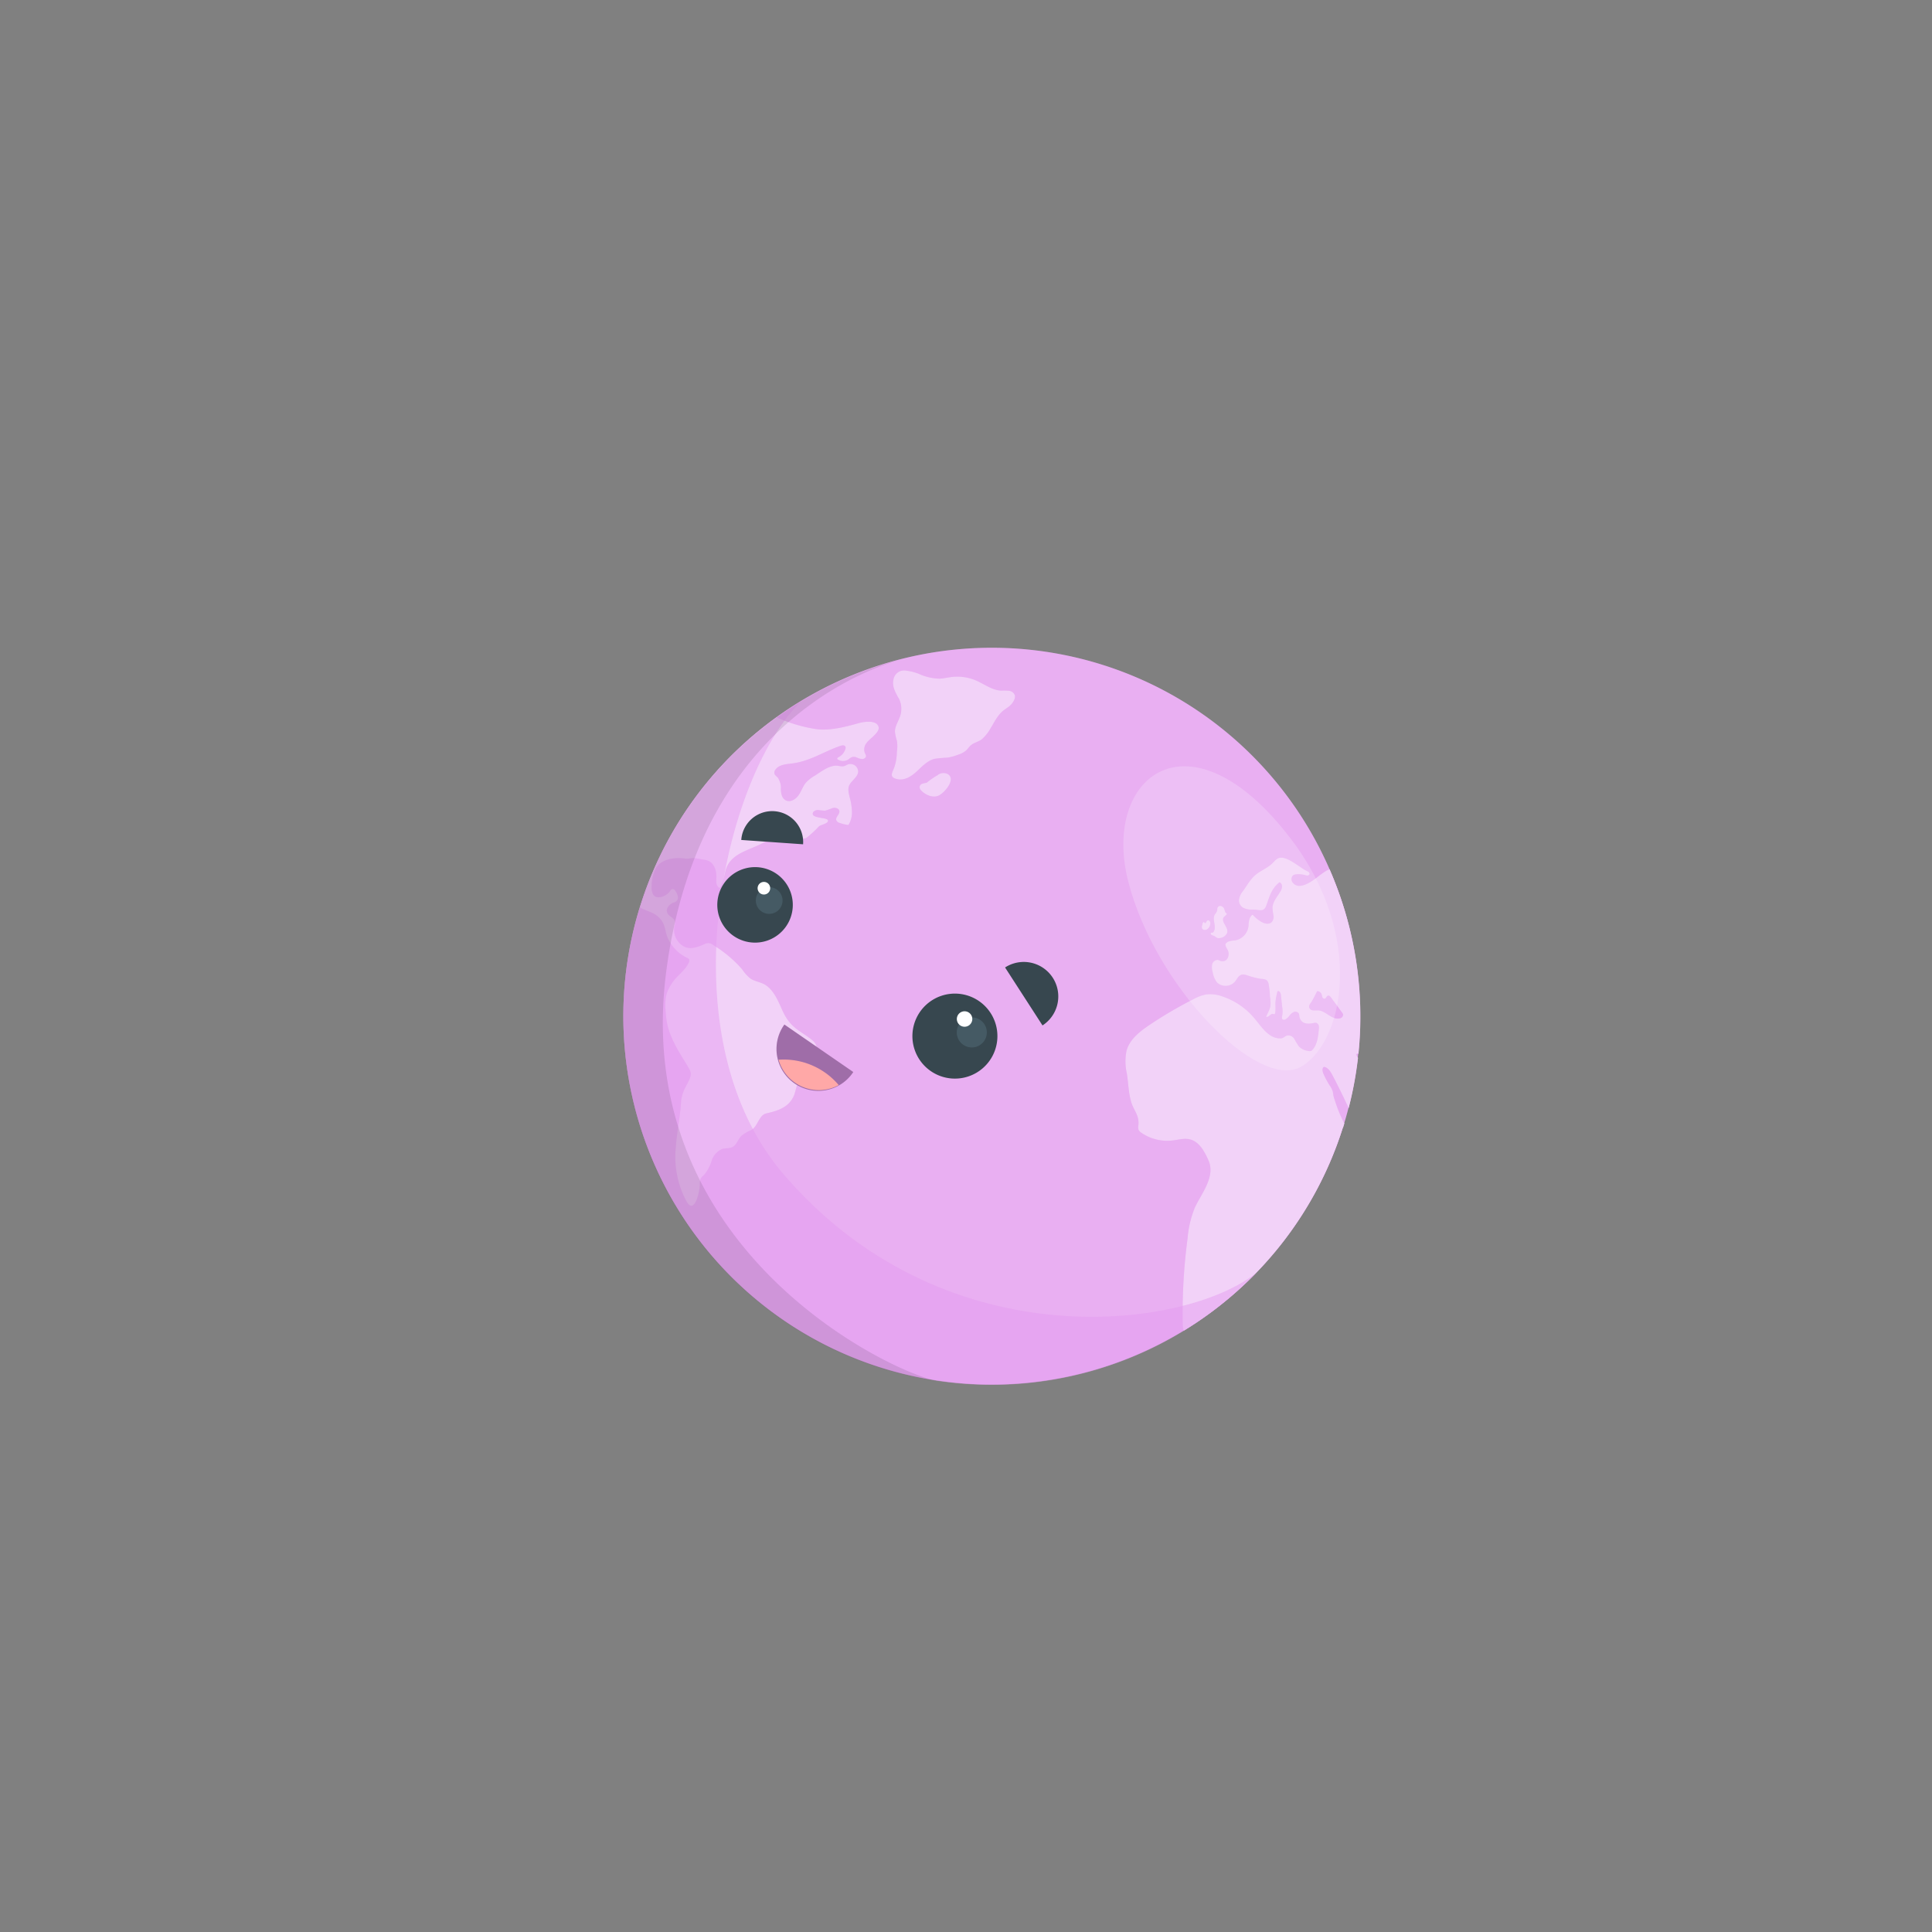 <svg xmlns="http://www.w3.org/2000/svg" viewBox="0 0 500 500"><rect x="0" y="0" width="500" height="500" fill="#808080" stroke="none"/><g id="freepik--Earth--inject-37"><g id="freepik--earth--inject-37"><g id="freepik--earth--inject-37"><g id="freepik--World--inject-37"><path d="M285.51,172.11a95.34,95.34,0,1,1-119.72,62A95.34,95.34,0,0,1,285.51,172.11Z" style="fill:#E39BEF"></path><path d="M285.51,172.11a95.34,95.34,0,1,1-119.72,62A95.34,95.34,0,0,1,285.51,172.11Z" style="fill:#fff;opacity:0.2"></path><path d="M207.74,277.46c.81-1.14,2-2,2.8-3.13,1.17-1.58,1.32-3.81-.29-5.11-3.23-2.64-5.71-3-7.89-8-1-2.26-2.24-5.19-4.49-6.45-1.14-.64-2.53-.78-3.62-1.5a10.34,10.34,0,0,1-2.19-2.42,32,32,0,0,0-7.47-6.27,2.53,2.53,0,0,0-1.13-.52,2.5,2.5,0,0,0-1.25.32c-2.28,1-4.51,1.71-6.46-.42a5,5,0,0,1-1.22-4.17,3,3,0,0,0,.09-1.49c-.26-.77-1.22-1.05-1.71-1.7-.92-1.25.25-2.55,1.38-3a2.67,2.67,0,0,0,.81-.4,1.31,1.31,0,0,0,.35-1.14,4.11,4.11,0,0,0-.43-1.15c-.22-.43-.59-.95-1.06-.83-.3.08-.47.38-.64.63-.87,1.22-3.52,2.36-4.38.59a4.34,4.34,0,0,1-.27-2.06,10.32,10.32,0,0,1,1-4.43c1.33-2.5,5-3,7.62-2.61,1,.13,1.72-.24,2.68-.08l2,.33a6,6,0,0,1,1.38.36c1.51.69,2.1,2.57,2.06,4.24a7.93,7.93,0,0,0,0,1.54,1.66,1.66,0,0,0,.84,1.23c.93-1.34,1.13-3,1.55-4.59,1.47-5.38,8.38-5.27,12-8.68,3-2.85,4.28-1.37,7.61.25a1.52,1.52,0,0,0,.75.22,1.47,1.47,0,0,0,.66-.27,27.63,27.63,0,0,0,3.13-2.89c.52-.45,2.5-.72,2.32-1.55s-4.16-.45-3.93-1.82c.1-.58.8-.87,1.39-.86a17.85,17.85,0,0,0,1.78.17,14.29,14.29,0,0,0,2-.69c.69-.17,1.62.09,1.72.8.12.86-1.1,1.59-.78,2.4a1.32,1.32,0,0,0,.88.67,9.48,9.48,0,0,0,2.24.52c1.18-1.87,1-3.76.65-5.82-.23-1.31-1-3.06-.48-4.33s2.25-2.23,2.35-3.58a2,2,0,0,0-2.65-1.94,10.61,10.61,0,0,1-1,.44c-.77.2-1.58-.2-2.38-.11-1.89.21-3.64,1.6-5.21,2.6a9.32,9.32,0,0,0-2.33,1.85c-.8,1-1.17,2.26-1.92,3.29s-2.15,1.82-3.26,1.21c-1-.51-1.2-1.74-1.26-2.82a4.75,4.75,0,0,0-.8-3.06c-.31-.33-.74-.59-.86-1a1.29,1.29,0,0,1,.23-1c.87-1.31,2.69-1.45,4.25-1.64,4.69-.54,8.29-3.1,12.63-4.57.44-.15,1-.23,1.25.19a.84.84,0,0,1,0,.64,3.55,3.55,0,0,1-1.72,2.08c-.21.1-.46.29-.37.5a.36.36,0,0,0,.17.15,2.54,2.54,0,0,0,2.75-.07,4,4,0,0,1,.86-.57,2,2,0,0,1,1.38.15,3.14,3.14,0,0,0,1.36.34c.47,0,1-.43.9-.9a2.23,2.23,0,0,0-.29-.65,2.7,2.7,0,0,1,.48-2.65c.74-1.07,3.52-2.7,3.06-4.17-.59-1.86-4-1.24-5.24-.88-3.36.94-7.72,2.08-11.21,1.46a38.82,38.82,0,0,1-9.74-2.92l-.14-.06a95,95,0,0,0-35.16,48.53l-.21.7c2,1.09,3.9,1.22,5.4,3.15,1.26,1.61,1,3.21,1.83,4.89a10.42,10.42,0,0,0,5,5,1,1,0,0,1,.46.38.94.94,0,0,1-.09.78c-1,2.2-3.23,3.49-4.47,5.52-1.42,2.32-2,3.68-1.32,9.2s5,10.85,6.06,13.17-2,4.05-2.29,8.36c-.23,3.88-1.09,7.7-1.34,11.59a24.15,24.15,0,0,0,2.69,13.85c2.11,3.9,3.48-2.28,3.53-4.18a3.52,3.52,0,0,1,.24-1.62,4,4,0,0,1,.82-.87,10.43,10.43,0,0,0,2-3.71,4.88,4.88,0,0,1,2.74-3.05c.86-.25,1.85-.08,2.65-.5,1.09-.57,1.42-2,2.28-2.86a9.5,9.5,0,0,1,2.52-1.5c1.78-.95,2-3.9,3.95-4.34,3.13-.71,6-1.63,7.25-4.86C206.2,281.31,206.53,279.16,207.74,277.46Zm35-76.9a18.4,18.4,0,0,0-2.89,2c-.66.17-1.53.18-1.78.81s.18,1.08.59,1.46c1.22,1.11,3.09,1.77,4.51.94s4.16-4,2.23-5.37A2.41,2.41,0,0,0,242.7,200.56Zm-10.17-19.9a6,6,0,0,1,.42,4.56c-.43,1.38-1.36,2.64-1.38,4.09a10.56,10.56,0,0,0,.5,2.36,9,9,0,0,1,0,2.89,13,13,0,0,1-.63,3.92c-.55,1.54-1.53,2.69.82,3.18,1.85.39,3.64-.79,5-2.06s2.75-2.76,4.58-3.22a30.37,30.37,0,0,1,3.31-.3,13.18,13.18,0,0,0,2.81-.78,5.73,5.73,0,0,0,1.94-1c.42-.36.73-.84,1.12-1.24.88-.9,2.13-1,3.11-1.8a10.77,10.77,0,0,0,2.19-2.78c1-1.63,1.83-3.41,3.32-4.6.58-.46,1.24-.83,1.78-1.33a4.44,4.44,0,0,0,1-1.39,2,2,0,0,0,.21-1.14,1.8,1.8,0,0,0-1.5-1.24,14.14,14.14,0,0,0-2.06-.05c-2.35-.1-4.34-1.68-6.5-2.61a12.33,12.33,0,0,0-6.29-.92c-1.06.13-2.09.39-3.16.44a13.74,13.74,0,0,1-5.4-1.26,12.88,12.88,0,0,0-3.19-.81,2.79,2.79,0,0,0-3.34,2.28C230.81,177.67,231.74,179.15,232.53,180.66Zm81.57,60.41a.62.62,0,0,1-.47.32,1.09,1.09,0,0,0-.18,0c-.21,0-.21.39,0,.53a2.3,2.3,0,0,0,.6.25c.75.33.79.79,1.77.57a2.38,2.38,0,0,0,1.61-1.06c.8-1.54-1.55-2.93-.82-4.21.23-.4.8-.59.87-1.05-.44-.11-.51-.68-.66-1.11a1.31,1.31,0,0,0-.74-.8.8.8,0,0,0-1,.35,1,1,0,0,0-.09.3l0,.3a2,2,0,0,1-.37.86,1.94,1.94,0,0,0-.31.44C313.66,238.11,314.93,239.81,314.1,241.07ZM313,238.33a.46.46,0,0,0-.54-.1.72.72,0,0,0-.25.32c-.07.14-.3.54-.48.26,0-.06-.06-.14-.13-.17a.21.21,0,0,0-.22.07.92.92,0,0,0-.2.45c0,.15-.07.31-.11.46a1.26,1.26,0,0,0,0,.54.55.55,0,0,0,.28.4,1.06,1.06,0,0,0,.95,0,1.85,1.85,0,0,0,.93-1.68A.75.75,0,0,0,313,238.33Zm34.58,53.5c.12-.36.22-.72.33-1.08a36.9,36.9,0,0,1-2.43-5.91,10.77,10.77,0,0,1-.38-1.26c-.09-.42-.1-.86-.23-1.28a5.85,5.85,0,0,0-.75-1.39,20.53,20.53,0,0,1-1.63-3.07c-.25-.59-.4-1.42.15-1.74,1.06.16,1.68,1.2,2.18,2.13,1.48,2.8,2.87,5.67,4.21,8.54a95.59,95.59,0,0,0,2.42-13c-.06-.09-.13-.18-.19-.28-.47-.77-.14-.87.31-.78A95,95,0,0,0,344.1,225a3.27,3.27,0,0,0-.87.36c-1.41.84-2.63,2-4,2.84s-3.41,1.74-4.6.3a1.41,1.41,0,0,1,0-1.95,1.77,1.77,0,0,1,.91-.28,6.33,6.33,0,0,1,2.17.19,2,2,0,0,0,.68.13.57.57,0,0,0,.52-.39c.07-.37-.31-.62-.64-.76-1.89-.87-4.9-3.76-7-3.45-.88.12-1.4.87-2,1.45-1.18,1.15-2.75,1.76-4.05,2.75-1.5,1.12-2.47,2.94-3.57,4.47a4.37,4.37,0,0,0-1,2.22,2.25,2.25,0,0,0,1,2,4.86,4.86,0,0,0,2.68.52c1.57,0,2.73.8,3.4-1.08.84-2.37,1.31-4.32,3.41-6a1.18,1.18,0,0,1,.65,1.15,2.7,2.7,0,0,1-.47,1.31c-.82,1.38-2,2.66-2,4.27a17.86,17.86,0,0,0,.26,1.89,2,2,0,0,1-.53,1.76c-.7.63-1.8.33-2.62-.13a8.89,8.89,0,0,1-2.24-1.86c-.85.51-1,1.67-1.06,2.67a4.26,4.26,0,0,1-3.51,4,5.7,5.7,0,0,0-1.64.28c-1.65.71-.4,1.54-.09,2.63s-.29,2.68-1.73,2.45c-.36,0-.68-.28-1-.32a1.49,1.49,0,0,0-1.45,1.16,3.94,3.94,0,0,0,.13,2A5.74,5.74,0,0,0,315,254.3a3.24,3.24,0,0,0,4.57-.21c.53-.62.87-1.51,1.64-1.8s1.69.2,2.54.45a20.91,20.91,0,0,0,2.18.52c.7.14,1.6,0,2.1.66a2.2,2.2,0,0,1,.33,1,21.63,21.63,0,0,1,.3,3,8.87,8.87,0,0,1,.1,2.57,8.07,8.07,0,0,1-.6,1.57c-.17.35-.33.71-.49,1.06.3.15.64-.07.89-.29s.54-.48.86-.44c.12,0,.22.08.34.1.51.06.28-2.6.32-3a15.93,15.93,0,0,1,.48-2.73c0-.08,0-.18.13-.23a.28.28,0,0,1,.28,0c.41.2.51.73.55,1.19.11,1,.22,2,.32,2.95a6.58,6.58,0,0,1,0,2.17c-.07.35-.17.8.13,1a.66.66,0,0,0,.65,0,3.46,3.46,0,0,0,1.1-1,2.85,2.85,0,0,1,1.13-.94,1.06,1.06,0,0,1,1.29.41,2,2,0,0,1,.12.63c.29,1.92,1.92,2.21,3.61,1.84a1.73,1.73,0,0,1,.75-.07,1,1,0,0,1,.68.75,3.08,3.08,0,0,1,0,1.05c-.17,1.83-.4,3.77-1.6,5.15a1.35,1.35,0,0,1-.4.32,1.21,1.21,0,0,1-.68,0,4.1,4.1,0,0,1-2.4-1.09,16.79,16.79,0,0,1-1.24-2,1.78,1.78,0,0,0-2-.86c-.69.32-.88.72-1.72.7-2.88,0-4.72-2.91-6.39-4.91a18.42,18.42,0,0,0-8.68-6,9,9,0,0,0-4.05-.46,11.24,11.24,0,0,0-3.32,1.25,106.92,106.92,0,0,0-11.28,6.61c-2.56,1.72-5.21,3.77-6,6.74a13.83,13.83,0,0,0,.1,5.9c.38,2.44.43,5.34,1.22,7.67.7,2,2,3.24,1.76,5.64a2.36,2.36,0,0,0,.05,1.24,1.89,1.89,0,0,0,.71.75,11.84,11.84,0,0,0,8,2c1.54-.17,3.1-.66,4.61-.28,2.4.6,3.73,3.13,4.75,5.39,1.91,4.23-1.83,8.63-3.5,12.23a26.62,26.62,0,0,0-1.89,7.95,147.06,147.06,0,0,0-1.26,22.39,5.35,5.35,0,0,0,.25,1.55A94.94,94.94,0,0,0,347.53,291.83Zm-.79-28.29c-2.12.52-3.67-2-5.7-2.06a11.75,11.75,0,0,1-1.33,0,1.1,1.1,0,0,1-.95-.78,1.41,1.41,0,0,1,.3-1c.14-.22.31-.43.42-.62.46-.76.84-1.56,1.23-2.35a.42.42,0,0,1,.17-.2.44.44,0,0,1,.2,0,1.27,1.27,0,0,1,.91.8c.09.24.09.51.19.74a.6.6,0,0,0,.58.41c.39-.07.46-.67.84-.79s.62.2.83.48c.93,1.27,1.86,2.55,2.81,3.83a1.45,1.45,0,0,1,.31.62A1,1,0,0,1,346.74,263.54Z" style="fill:#E39BEF"></path><path d="M207.74,277.46c.81-1.14,2-2,2.8-3.13,1.17-1.58,1.32-3.81-.29-5.11-3.23-2.64-5.71-3-7.89-8-1-2.26-2.24-5.19-4.49-6.45-1.14-.64-2.53-.78-3.62-1.5a10.34,10.34,0,0,1-2.19-2.42,32,32,0,0,0-7.47-6.27,2.53,2.53,0,0,0-1.13-.52,2.5,2.5,0,0,0-1.25.32c-2.28,1-4.51,1.71-6.46-.42a5,5,0,0,1-1.22-4.17,3,3,0,0,0,.09-1.49c-.26-.77-1.22-1.05-1.71-1.7-.92-1.25.25-2.55,1.38-3a2.67,2.67,0,0,0,.81-.4,1.31,1.31,0,0,0,.35-1.14,4.11,4.11,0,0,0-.43-1.15c-.22-.43-.59-.95-1.06-.83-.3.08-.47.38-.64.63-.87,1.22-3.52,2.36-4.38.59a4.34,4.34,0,0,1-.27-2.06,10.32,10.32,0,0,1,1-4.43c1.33-2.5,5-3,7.62-2.61,1,.13,1.72-.24,2.68-.08l2,.33a6,6,0,0,1,1.38.36c1.51.69,2.1,2.57,2.06,4.24a7.93,7.93,0,0,0,0,1.54,1.66,1.66,0,0,0,.84,1.23c.93-1.34,1.13-3,1.55-4.59,1.47-5.38,8.38-5.27,12-8.68,3-2.85,4.28-1.37,7.61.25a1.52,1.52,0,0,0,.75.22,1.47,1.47,0,0,0,.66-.27,27.63,27.63,0,0,0,3.13-2.89c.52-.45,2.5-.72,2.32-1.55s-4.16-.45-3.93-1.82c.1-.58.8-.87,1.39-.86a17.85,17.85,0,0,0,1.78.17,14.29,14.29,0,0,0,2-.69c.69-.17,1.62.09,1.72.8.12.86-1.1,1.59-.78,2.4a1.32,1.32,0,0,0,.88.67,9.48,9.48,0,0,0,2.24.52c1.18-1.87,1-3.76.65-5.82-.23-1.31-1-3.06-.48-4.33s2.25-2.23,2.35-3.58a2,2,0,0,0-2.65-1.94,10.61,10.61,0,0,1-1,.44c-.77.2-1.58-.2-2.38-.11-1.89.21-3.64,1.6-5.21,2.6a9.32,9.32,0,0,0-2.33,1.85c-.8,1-1.17,2.26-1.92,3.29s-2.15,1.82-3.26,1.21c-1-.51-1.2-1.74-1.26-2.82a4.75,4.75,0,0,0-.8-3.06c-.31-.33-.74-.59-.86-1a1.29,1.29,0,0,1,.23-1c.87-1.31,2.69-1.45,4.25-1.64,4.69-.54,8.29-3.1,12.63-4.57.44-.15,1-.23,1.25.19a.84.84,0,0,1,0,.64,3.55,3.55,0,0,1-1.72,2.08c-.21.1-.46.29-.37.5a.36.36,0,0,0,.17.15,2.54,2.54,0,0,0,2.75-.07,4,4,0,0,1,.86-.57,2,2,0,0,1,1.38.15,3.14,3.14,0,0,0,1.36.34c.47,0,1-.43.9-.9a2.23,2.23,0,0,0-.29-.65,2.7,2.7,0,0,1,.48-2.65c.74-1.07,3.52-2.7,3.06-4.17-.59-1.86-4-1.24-5.24-.88-3.36.94-7.72,2.08-11.21,1.46a38.82,38.82,0,0,1-9.74-2.92l-.14-.06a95,95,0,0,0-35.16,48.53l-.21.7c2,1.09,3.9,1.22,5.4,3.15,1.26,1.61,1,3.21,1.83,4.89a10.42,10.42,0,0,0,5,5,1,1,0,0,1,.46.38.94.94,0,0,1-.09.78c-1,2.2-3.23,3.49-4.47,5.52-1.42,2.32-2,3.68-1.32,9.2s5,10.85,6.06,13.17-2,4.05-2.29,8.36c-.23,3.88-1.09,7.7-1.34,11.59a24.15,24.15,0,0,0,2.69,13.85c2.11,3.9,3.48-2.28,3.53-4.18a3.52,3.52,0,0,1,.24-1.62,4,4,0,0,1,.82-.87,10.43,10.43,0,0,0,2-3.71,4.88,4.88,0,0,1,2.74-3.05c.86-.25,1.85-.08,2.65-.5,1.09-.57,1.42-2,2.28-2.86a9.5,9.5,0,0,1,2.52-1.5c1.78-.95,2-3.9,3.95-4.34,3.13-.71,6-1.63,7.25-4.86C206.2,281.31,206.53,279.16,207.74,277.46Zm35-76.9a18.4,18.4,0,0,0-2.89,2c-.66.17-1.53.18-1.78.81s.18,1.08.59,1.46c1.22,1.11,3.09,1.77,4.51.94s4.16-4,2.23-5.37A2.41,2.41,0,0,0,242.7,200.56Zm-10.17-19.9a6,6,0,0,1,.42,4.56c-.43,1.38-1.36,2.64-1.38,4.09a10.56,10.56,0,0,0,.5,2.36,9,9,0,0,1,0,2.89,13,13,0,0,1-.63,3.92c-.55,1.54-1.53,2.69.82,3.18,1.85.39,3.64-.79,5-2.06s2.75-2.76,4.58-3.22a30.37,30.37,0,0,1,3.31-.3,13.18,13.18,0,0,0,2.81-.78,5.73,5.73,0,0,0,1.94-1c.42-.36.73-.84,1.12-1.24.88-.9,2.13-1,3.11-1.8a10.77,10.77,0,0,0,2.19-2.78c1-1.63,1.83-3.41,3.32-4.6.58-.46,1.24-.83,1.78-1.33a4.44,4.44,0,0,0,1-1.39,2,2,0,0,0,.21-1.14,1.8,1.8,0,0,0-1.5-1.24,14.14,14.14,0,0,0-2.06-.05c-2.35-.1-4.34-1.68-6.5-2.61a12.33,12.33,0,0,0-6.29-.92c-1.06.13-2.09.39-3.16.44a13.74,13.74,0,0,1-5.4-1.26,12.88,12.88,0,0,0-3.19-.81,2.79,2.79,0,0,0-3.34,2.28C230.81,177.67,231.74,179.15,232.53,180.66Zm81.57,60.41a.62.62,0,0,1-.47.32,1.09,1.09,0,0,0-.18,0c-.21,0-.21.39,0,.53a2.3,2.3,0,0,0,.6.25c.75.33.79.79,1.77.57a2.38,2.38,0,0,0,1.61-1.06c.8-1.54-1.55-2.93-.82-4.21.23-.4.8-.59.87-1.05-.44-.11-.51-.68-.66-1.11a1.31,1.31,0,0,0-.74-.8.8.8,0,0,0-1,.35,1,1,0,0,0-.09.3l0,.3a2,2,0,0,1-.37.86,1.94,1.94,0,0,0-.31.44C313.66,238.11,314.93,239.81,314.1,241.07ZM313,238.33a.46.46,0,0,0-.54-.1.72.72,0,0,0-.25.32c-.07.14-.3.54-.48.26,0-.06-.06-.14-.13-.17a.21.21,0,0,0-.22.07.92.92,0,0,0-.2.45c0,.15-.07.31-.11.46a1.26,1.26,0,0,0,0,.54.55.55,0,0,0,.28.4,1.06,1.06,0,0,0,.95,0,1.85,1.85,0,0,0,.93-1.68A.75.75,0,0,0,313,238.33Zm34.58,53.5c.12-.36.22-.72.33-1.08a36.9,36.9,0,0,1-2.43-5.91,10.77,10.77,0,0,1-.38-1.26c-.09-.42-.1-.86-.23-1.28a5.85,5.85,0,0,0-.75-1.39,20.53,20.53,0,0,1-1.63-3.07c-.25-.59-.4-1.42.15-1.74,1.06.16,1.68,1.2,2.18,2.13,1.48,2.8,2.87,5.67,4.21,8.54a95.59,95.59,0,0,0,2.42-13c-.06-.09-.13-.18-.19-.28-.47-.77-.14-.87.31-.78A95,95,0,0,0,344.1,225a3.27,3.27,0,0,0-.87.36c-1.41.84-2.63,2-4,2.84s-3.41,1.74-4.6.3a1.41,1.41,0,0,1,0-1.95,1.77,1.77,0,0,1,.91-.28,6.33,6.33,0,0,1,2.17.19,2,2,0,0,0,.68.13.57.57,0,0,0,.52-.39c.07-.37-.31-.62-.64-.76-1.89-.87-4.9-3.76-7-3.45-.88.12-1.4.87-2,1.45-1.18,1.15-2.75,1.76-4.05,2.75-1.5,1.12-2.47,2.94-3.57,4.47a4.37,4.37,0,0,0-1,2.22,2.25,2.25,0,0,0,1,2,4.86,4.86,0,0,0,2.68.52c1.57,0,2.73.8,3.4-1.08.84-2.37,1.31-4.32,3.41-6a1.18,1.18,0,0,1,.65,1.15,2.7,2.7,0,0,1-.47,1.31c-.82,1.38-2,2.66-2,4.27a17.86,17.86,0,0,0,.26,1.89,2,2,0,0,1-.53,1.76c-.7.63-1.8.33-2.62-.13a8.89,8.89,0,0,1-2.24-1.86c-.85.51-1,1.67-1.06,2.67a4.26,4.26,0,0,1-3.51,4,5.7,5.7,0,0,0-1.64.28c-1.65.71-.4,1.54-.09,2.63s-.29,2.68-1.73,2.45c-.36,0-.68-.28-1-.32a1.49,1.49,0,0,0-1.45,1.16,3.94,3.94,0,0,0,.13,2A5.74,5.74,0,0,0,315,254.3a3.24,3.24,0,0,0,4.57-.21c.53-.62.87-1.51,1.64-1.8s1.69.2,2.54.45a20.91,20.91,0,0,0,2.18.52c.7.14,1.6,0,2.1.66a2.2,2.2,0,0,1,.33,1,21.63,21.63,0,0,1,.3,3,8.87,8.87,0,0,1,.1,2.57,8.07,8.07,0,0,1-.6,1.57c-.17.35-.33.71-.49,1.06.3.15.64-.07.89-.29s.54-.48.86-.44c.12,0,.22.08.34.1.51.06.28-2.6.32-3a15.93,15.93,0,0,1,.48-2.73c0-.08,0-.18.13-.23a.28.28,0,0,1,.28,0c.41.2.51.73.55,1.19.11,1,.22,2,.32,2.95a6.58,6.58,0,0,1,0,2.17c-.07.35-.17.8.13,1a.66.66,0,0,0,.65,0,3.46,3.46,0,0,0,1.1-1,2.85,2.85,0,0,1,1.13-.94,1.06,1.06,0,0,1,1.29.41,2,2,0,0,1,.12.63c.29,1.92,1.92,2.21,3.61,1.84a1.73,1.73,0,0,1,.75-.07,1,1,0,0,1,.68.75,3.08,3.08,0,0,1,0,1.05c-.17,1.83-.4,3.77-1.6,5.15a1.35,1.35,0,0,1-.4.32,1.21,1.21,0,0,1-.68,0,4.1,4.1,0,0,1-2.4-1.09,16.79,16.79,0,0,1-1.24-2,1.78,1.78,0,0,0-2-.86c-.69.32-.88.72-1.72.7-2.88,0-4.72-2.91-6.39-4.91a18.42,18.42,0,0,0-8.68-6,9,9,0,0,0-4.05-.46,11.24,11.24,0,0,0-3.32,1.25,106.92,106.92,0,0,0-11.28,6.61c-2.56,1.72-5.21,3.77-6,6.74a13.83,13.83,0,0,0,.1,5.9c.38,2.44.43,5.34,1.22,7.67.7,2,2,3.24,1.76,5.64a2.36,2.36,0,0,0,.05,1.24,1.89,1.89,0,0,0,.71.75,11.84,11.84,0,0,0,8,2c1.54-.17,3.1-.66,4.61-.28,2.4.6,3.73,3.13,4.75,5.39,1.91,4.23-1.83,8.63-3.5,12.23a26.62,26.62,0,0,0-1.89,7.95,147.06,147.06,0,0,0-1.26,22.39,5.35,5.35,0,0,0,.25,1.55A94.94,94.94,0,0,0,347.53,291.83Zm-.79-28.29c-2.12.52-3.67-2-5.7-2.06a11.75,11.75,0,0,1-1.33,0,1.1,1.1,0,0,1-.95-.78,1.41,1.41,0,0,1,.3-1c.14-.22.31-.43.42-.62.46-.76.84-1.56,1.23-2.35a.42.42,0,0,1,.17-.2.44.44,0,0,1,.2,0,1.27,1.27,0,0,1,.91.8c.09.24.09.51.19.74a.6.6,0,0,0,.58.41c.39-.07.46-.67.84-.79s.62.2.83.48c.93,1.27,1.86,2.55,2.81,3.83a1.45,1.45,0,0,1,.31.62A1,1,0,0,1,346.74,263.54Z" style="fill:#fff;opacity:0.55"></path><path d="M334,217c-26.09-34.14-49-16.1-42,11.17s33.71,54.28,44.73,47.89S353.4,242.4,334,217Z" style="fill:#fff;opacity:0.2"></path><g style="opacity:0.5"><path d="M202.73,303.82c-31-36.21-15.12-103.37,4.68-122.37A95.33,95.33,0,1,0,325.14,329.39C307.09,344,244.38,352.48,202.73,303.82Z" style="fill:#E39BEF"></path></g><path d="M227.59,353.93a95.35,95.35,0,0,1,5.94-183.33c-3.85,1-52.46,13.79-61.13,81-9,70,55.16,102.31,69.78,105.76A96.69,96.69,0,0,1,227.59,353.93Z" style="opacity:0.1"></path></g></g><path d="M204.19,238.46a9.77,9.77,0,1,1-4.52-13.07A9.77,9.77,0,0,1,204.19,238.46Z" style="fill:#37474f"></path><circle cx="199.07" cy="233.04" r="3.46" transform="translate(-65.3 77.98) rotate(-19.1)" style="fill:#455a64"></circle><path d="M199.33,229.86a1.63,1.63,0,1,1-1.62-1.62A1.62,1.62,0,0,1,199.33,229.86Z" style="fill:#fff"></path><path d="M257,273A11,11,0,1,1,252,258.28,11,11,0,0,1,257,273Z" style="fill:#37474f"></path><path d="M269.8,265.38l-9.69-15a8.92,8.92,0,0,1,9.69,15Z" style="fill:#37474f"></path><path d="M191.84,217.38l16,1.12a8,8,0,1,0-16-1.12Z" style="fill:#37474f"></path><path d="M255,268.89a3.89,3.89,0,1,1-1.8-5.2A3.89,3.89,0,0,1,255,268.89Z" style="fill:#455a64"></path><path d="M251.63,263.67a2,2,0,1,1-1.95-1.95A2,2,0,0,1,251.63,263.67Z" style="fill:#fff"></path><path d="M203,265.15a10.83,10.83,0,1,0,17.83,12.29Z" style="fill:#E39BEF"></path><path d="M203,265.15a10.83,10.83,0,1,0,17.83,12.29Z" style="opacity:0.3"></path><path d="M217.06,280.82a18.62,18.62,0,0,0-15.56-6.56,10.83,10.83,0,0,0,15.56,6.56Z" style="fill:#ffa8a7"></path></g></g></svg>